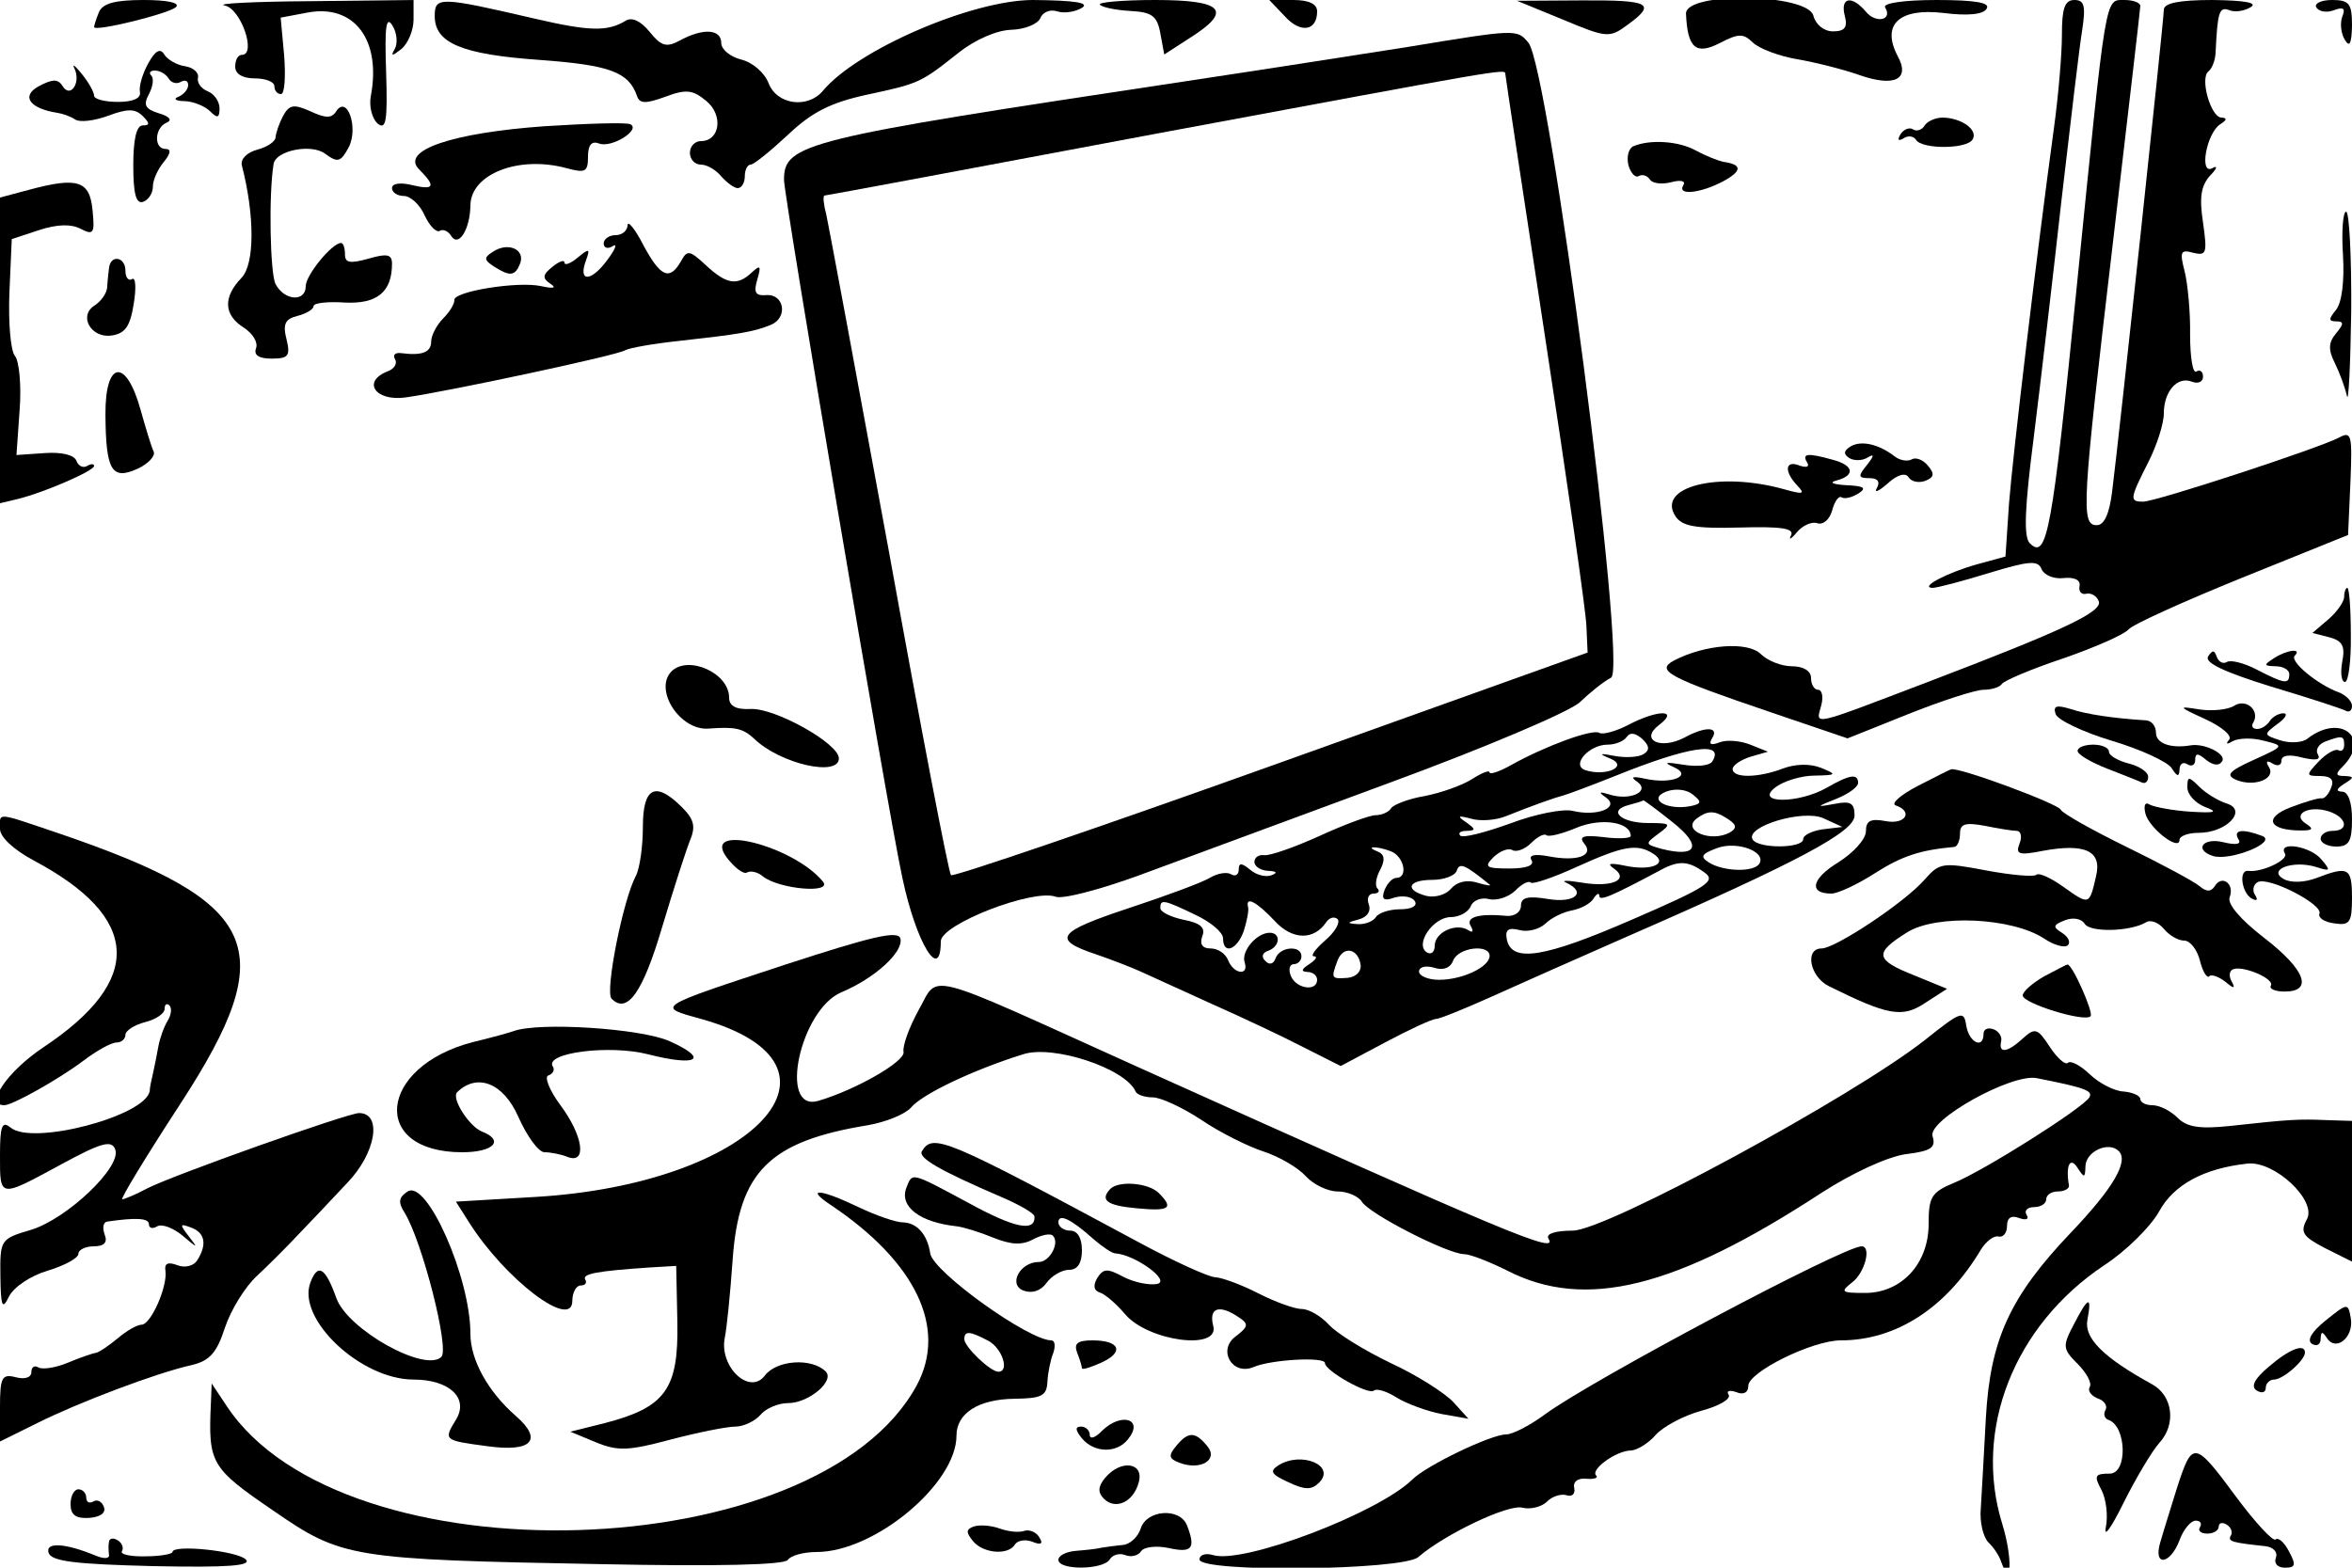  <svg  version="1.0" xmlns="http://www.w3.org/2000/svg"  width="300pt" height="200pt" viewBox="0 0 300 200"  preserveAspectRatio="xMidYMid meet">  <g transform="translate(0,200) scale(0.05,-0.05)" fill="#000000" stroke="none"> <path d="M252 3968 c-7 -17 -12 -34 -12 -37 0 -13 191 34 209 51 11 11 -22 18 -83 18 -74 0 -105 -9 -114 -32z"/> <path d="M573 3986 c42 -8 82 -126 44 -126 -10 0 -17 -13 -17 -30 0 -19 19 -30 50 -30 28 0 50 -9 50 -20 0 -11 7 -20 17 -20 9 0 12 44 8 97 l-9 98 69 13 c119 22 188 -70 161 -213 -5 -26 3 -57 17 -70 22 -18 26 6 22 132 -4 115 0 144 16 118 12 -19 14 -46 6 -60 -11 -19 -7 -19 17 0 17 14 31 48 31 75 l0 50 -262 -3 c-145 -1 -244 -6 -220 -11z"/> <path d="M1109 3959 c0 -69 69 -98 269 -112 178 -13 226 -31 247 -92 7 -20 22 -20 72 -2 53 20 70 18 104 -10 45 -36 36 -103 -13 -103 -15 0 -28 -13 -28 -30 0 -16 12 -30 28 -30 15 0 38 -13 52 -30 14 -16 33 -30 42 -30 10 0 18 14 18 30 0 17 7 30 15 30 8 0 51 35 95 76 61 58 109 82 200 102 135 29 138 30 236 108 42 33 97 57 134 58 35 1 68 15 74 30 6 15 25 23 43 17 18 -6 47 -1 63 9 21 13 -18 19 -125 20 -155 0 -449 -127 -536 -232 -39 -46 -117 -35 -138 19 -10 27 -41 54 -70 61 -28 7 -51 26 -51 42 0 36 -46 39 -105 7 -35 -19 -48 -15 -78 22 -23 28 -45 38 -61 28 -46 -28 -92 -27 -230 5 -245 57 -257 57 -257 7z"/> <path d="M2806 3988 c6 -7 42 -14 78 -16 54 -3 68 -12 76 -57 l10 -54 65 42 c111 70 86 97 -88 97 -85 0 -148 -6 -141 -12z"/> <path d="M3278 3958 c40 -44 82 -37 82 13 0 19 -21 29 -61 29 l-61 0 40 -42z"/> <path d="M3987 3950 c112 -47 119 -47 164 -14 76 55 59 64 -116 63 l-165 -1 117 -48z"/> <path d="M4301 3965 c4 -88 25 -106 86 -75 48 25 60 25 84 2 16 -16 67 -35 113 -43 47 -8 118 -26 158 -40 90 -32 132 -12 99 48 -42 80 3 123 116 110 63 -8 103 -4 111 11 10 15 -28 22 -128 22 -83 0 -138 -8 -131 -19 20 -32 -23 -42 -49 -11 -36 43 -66 37 -54 -10 8 -30 0 -40 -30 -40 -23 0 -44 17 -50 40 -15 57 -327 62 -325 5z"/> <path d="M5260 3911 c0 -49 -9 -155 -20 -235 -46 -337 -105 -835 -115 -961 l-9 -135 -73 -20 c-75 -21 -148 -59 -113 -60 11 0 76 17 144 38 102 31 125 33 134 10 6 -15 31 -26 56 -23 28 3 44 -5 41 -20 -3 -14 5 -23 17 -20 13 3 27 -6 32 -19 10 -27 -87 -73 -441 -208 -297 -113 -281 -110 -267 -58 6 22 2 40 -8 40 -10 0 -18 14 -18 30 0 18 -19 30 -49 30 -26 0 -62 14 -79 31 -33 33 -142 25 -221 -16 -49 -26 -17 -43 251 -134 l191 -65 155 62 c85 34 172 62 192 62 21 0 42 7 47 15 5 8 75 38 156 65 81 28 156 61 167 74 11 13 142 72 290 132 l270 109 6 134 c5 123 3 132 -30 114 -52 -27 -466 -163 -499 -163 -35 0 -34 7 13 100 22 43 40 99 40 125 0 57 35 96 72 81 16 -6 28 0 28 13 0 13 -8 19 -17 13 -9 -6 -16 36 -16 94 1 57 -6 130 -14 162 -13 50 -10 56 22 47 34 -8 36 -1 25 77 -10 65 -5 94 18 120 18 18 20 27 6 19 -35 -19 -15 90 20 112 17 11 18 16 3 17 -27 0 -56 101 -33 118 9 7 17 28 18 47 5 104 9 119 35 109 15 -6 39 -2 55 8 18 11 -16 17 -97 18 -87 0 -125 -8 -125 -25 0 -26 -113 -1081 -132 -1230 -7 -56 -20 -85 -39 -85 -41 0 -38 49 41 720 38 325 70 597 70 605 0 8 -18 15 -40 15 -51 0 -46 25 -122 -730 -63 -629 -76 -700 -120 -656 -16 16 -13 90 10 269 17 136 49 409 71 607 23 198 46 394 53 435 9 60 5 75 -20 75 -25 0 -32 -21 -32 -89z"/> <path d="M5909 3981 c7 -11 27 -14 45 -7 24 9 30 5 21 -17 -6 -17 -3 -43 7 -59 12 -20 17 -9 18 37 0 56 -7 65 -51 65 -28 0 -46 -9 -40 -19z"/> <path d="M3590 3880 c-121 -19 -377 -59 -570 -88 -970 -146 -1020 -158 -1020 -251 1 -48 264 -1606 302 -1781 35 -166 98 -269 98 -162 0 44 236 135 293 114 17 -7 113 18 214 55 101 37 386 143 633 234 248 91 469 185 491 208 23 22 58 51 79 62 42 24 -158 1556 -211 1620 -29 35 -30 35 -309 -11z m250 -68 c0 -4 46 -308 102 -675 56 -367 104 -697 105 -735 l3 -67 -807 -289 c-444 -159 -811 -284 -817 -279 -6 6 -77 376 -158 824 -82 447 -154 834 -160 861 -7 26 -9 48 -5 49 4 0 385 71 847 158 881 164 890 166 890 153z"/> <path d="M378 3838 c-15 -27 -24 -59 -21 -73 3 -16 -18 -25 -56 -25 -34 0 -61 7 -61 16 0 9 -14 34 -31 55 -18 22 -26 28 -19 14 17 -35 -10 -77 -30 -45 -12 19 -25 19 -61 0 -46 -25 -24 -57 48 -68 13 -2 33 -9 45 -17 12 -8 50 -3 85 10 48 18 68 18 87 -1 18 -18 19 -24 0 -24 -16 0 -24 -36 -24 -102 0 -72 7 -99 25 -93 14 5 25 22 25 39 0 17 13 45 28 63 18 22 19 33 4 33 -30 0 -28 54 3 67 15 6 8 16 -20 24 -35 11 -40 21 -25 49 10 19 13 40 6 47 -7 7 -3 13 9 13 13 0 28 -9 35 -20 7 -12 21 -15 31 -9 11 6 19 3 19 -8 0 -11 -11 -24 -25 -30 -14 -5 -7 -11 16 -11 23 -1 52 -13 65 -26 19 -19 24 -17 24 8 0 17 -14 37 -30 43 -17 7 -28 22 -25 35 3 12 -12 26 -33 29 -21 3 -45 17 -53 30 -10 17 -23 10 -41 -23z"/> <path d="M722 3704 c-10 -19 -18 -43 -19 -54 0 -11 -21 -25 -47 -32 -26 -7 -43 -24 -39 -40 33 -128 33 -252 -1 -287 -48 -50 -45 -95 6 -127 23 -15 37 -38 31 -53 -6 -17 7 -26 40 -26 43 0 48 7 38 49 -10 39 -4 52 28 60 23 6 41 17 41 25 0 8 36 12 80 9 82 -4 120 27 120 99 0 24 -12 27 -60 13 -47 -13 -60 -11 -60 11 0 16 -4 29 -10 29 -23 0 -90 -82 -90 -110 0 -41 -54 -38 -77 5 -14 27 -18 228 -5 307 6 34 96 52 131 26 33 -24 40 -22 61 17 25 50 -5 135 -33 90 -11 -17 -27 -17 -65 1 -43 19 -54 17 -70 -12z"/> <path d="M1390 3678 c-238 -17 -369 -62 -321 -110 44 -44 39 -54 -19 -40 -29 7 -50 4 -50 -8 0 -11 14 -20 30 -20 17 0 41 -22 53 -49 13 -28 30 -45 39 -40 8 5 21 0 29 -13 19 -30 48 17 49 77 0 81 123 129 245 96 48 -13 55 -10 55 29 0 30 9 41 28 34 31 -13 108 35 80 49 -10 5 -108 2 -218 -5z"/> <path d="M4910 3680 c-7 -12 -21 -16 -30 -10 -9 6 -24 0 -32 -13 -8 -14 -6 -18 8 -10 11 8 26 6 32 -4 15 -24 129 -24 144 1 15 24 -27 55 -76 56 -18 0 -39 -9 -46 -20z"/> <path d="M4167 3627 c-12 -5 -18 -26 -13 -48 6 -21 18 -34 27 -28 9 5 21 1 28 -9 6 -10 30 -13 54 -7 26 7 38 3 31 -8 -16 -27 45 -20 103 11 47 26 48 42 0 49 -15 3 -47 16 -71 29 -43 24 -116 29 -159 11z"/> <path d="M75 3516 l-75 -20 0 -390 0 -390 46 11 c69 17 194 72 194 84 0 6 -8 6 -18 0 -10 -6 -22 0 -27 13 -5 15 -37 23 -80 20 l-73 -5 8 114 c5 63 -1 126 -12 139 -11 13 -17 86 -14 161 l6 137 70 23 c46 15 82 16 106 3 33 -17 36 -11 30 48 -7 75 -38 85 -161 52z"/> <path d="M5977 3349 c4 -67 -3 -122 -18 -140 -19 -23 -19 -29 1 -29 20 0 19 -7 -1 -31 -19 -23 -20 -41 -3 -75 12 -24 26 -62 31 -84 4 -22 9 75 11 215 1 140 -5 255 -13 255 -8 0 -12 -50 -8 -111z"/> <path d="M1601 3425 c-1 -14 -14 -25 -31 -25 -16 0 -30 -10 -30 -21 0 -12 11 -15 23 -7 13 8 7 -8 -15 -37 -41 -55 -74 -55 -53 1 11 30 8 31 -21 7 -19 -16 -34 -21 -34 -13 0 8 -14 3 -31 -11 -25 -20 -26 -29 -5 -43 17 -11 8 -13 -24 -6 -60 13 -225 -14 -221 -36 1 -8 -11 -29 -28 -46 -17 -17 -31 -44 -31 -59 0 -28 -23 -37 -77 -30 -15 2 -22 -5 -15 -16 6 -10 -2 -24 -18 -30 -68 -26 -33 -78 45 -67 107 15 538 107 559 120 10 6 71 17 137 24 153 17 191 23 235 41 45 18 35 80 -12 76 -27 -2 -32 7 -22 40 10 35 8 38 -14 18 -37 -35 -64 -31 -117 18 -42 39 -48 40 -64 10 -29 -50 -52 -40 -96 42 -21 41 -40 64 -40 50z"/> <path d="M1258 3358 c-24 -15 -24 -21 2 -38 41 -26 54 -25 67 8 13 36 -31 55 -69 30z"/> <path d="M278 3315 c-2 -14 -4 -37 -5 -51 -2 -14 -16 -33 -31 -43 -43 -26 -10 -85 43 -77 34 5 47 23 56 80 7 41 5 70 -4 64 -9 -6 -17 4 -17 21 0 37 -39 42 -42 6z"/> <path d="M269 2942 c1 -143 16 -168 82 -138 28 13 46 33 41 44 -6 12 -20 59 -33 105 -37 135 -91 128 -90 -11z"/> <path d="M4721 2861 c-18 -11 -19 -20 -3 -30 12 -7 33 -7 47 2 17 10 16 4 -2 -19 -24 -29 -23 -34 6 -34 21 0 28 -9 19 -25 -8 -14 4 -9 27 11 25 23 46 29 54 16 7 -11 26 -15 42 -9 23 9 25 18 7 39 -12 15 -31 22 -41 16 -10 -6 -30 -3 -43 7 -41 32 -86 42 -113 26z"/> <path d="M4610 2820 c7 -11 -1 -14 -19 -8 -37 15 -41 -14 -6 -51 21 -22 15 -23 -35 -9 -166 46 -325 6 -276 -69 17 -26 51 -32 164 -29 106 3 140 -2 131 -20 -7 -13 0 -10 15 8 14 17 38 28 52 23 15 -5 32 10 38 33 6 23 17 38 24 33 8 -5 27 0 43 10 22 14 14 19 -31 21 -34 2 -45 7 -25 12 49 13 44 39 -10 53 -64 18 -79 16 -65 -7z"/> <path d="M5980 2477 c0 -12 -18 -38 -40 -57 l-41 -35 43 -11 c34 -9 41 -23 33 -63 -5 -28 -2 -51 7 -51 9 0 16 54 15 120 0 66 -4 120 -9 120 -4 0 -8 -10 -8 -23z"/> <path d="M5633 2325 c-10 -16 42 -40 161 -77 97 -29 183 -57 191 -62 8 -4 15 1 15 13 0 12 -16 28 -35 35 -54 20 -125 79 -111 93 20 20 -21 15 -54 -7 -26 -17 -25 -19 5 -20 19 0 35 -9 35 -20 0 -27 -12 -25 -82 11 -32 17 -67 26 -77 20 -10 -6 -21 0 -26 13 -6 18 -11 18 -22 1z"/> <path d="M1713 2287 c-46 -47 22 -152 95 -146 67 5 87 1 116 -26 66 -64 216 -98 216 -50 0 38 -163 129 -225 126 -38 -2 -55 8 -55 29 0 63 -104 109 -147 67z"/> <path d="M5699 2199 c-16 -10 -56 -14 -89 -9 -55 9 -54 7 16 -25 43 -20 70 -43 60 -53 -9 -11 -5 -12 10 -3 15 8 50 9 79 1 53 -13 53 -13 -26 -49 -64 -29 -72 -39 -44 -51 46 -19 102 3 83 33 -9 14 -5 18 9 9 13 -8 23 -5 23 7 0 14 20 17 53 8 35 -8 48 -6 40 8 -7 11 1 26 19 33 43 16 48 15 48 -9 0 -12 -7 -18 -15 -13 -8 4 -31 -9 -50 -29 -33 -35 -33 -37 4 -37 27 0 36 -10 28 -29 -6 -17 -17 -29 -24 -28 -7 2 -43 -9 -80 -23 -70 -27 -55 -59 27 -59 30 0 33 4 13 17 -38 24 6 48 57 32 47 -15 54 -50 10 -50 -16 0 -30 -9 -30 -20 0 -11 18 -20 40 -20 32 0 40 13 40 70 0 43 -10 70 -25 70 -17 1 -15 7 5 20 26 16 26 19 1 20 -23 0 -24 5 -5 24 74 74 -6 137 -90 71 -13 -10 -44 -12 -69 -4 -43 14 -43 15 -7 42 21 15 27 27 15 27 -12 0 -28 -9 -35 -20 -7 -11 -21 -20 -32 -20 -11 0 -16 7 -10 16 18 31 -18 63 -49 43z"/> <path d="M5244 2178 c5 -15 70 -46 143 -68 74 -22 143 -54 153 -70 14 -22 19 -23 20 -4 0 15 9 21 20 14 11 -7 20 -2 20 11 0 18 7 18 28 0 18 -14 33 -16 41 -3 11 18 -46 47 -82 40 -49 -8 -87 5 -87 32 0 17 -11 31 -25 32 -81 5 -151 15 -193 29 -36 11 -45 8 -38 -13z"/> <path d="M4153 2150 c-31 -16 -64 -25 -73 -20 -17 11 -137 -33 -225 -82 -30 -17 -55 -25 -55 -19 0 7 -20 -1 -45 -17 -25 -16 -79 -35 -120 -43 -42 -7 -80 -22 -86 -31 -6 -10 -24 -18 -40 -18 -15 0 -80 -24 -143 -53 -64 -29 -127 -51 -141 -49 -14 2 -25 -6 -25 -17 0 -12 16 -22 35 -23 22 -1 25 -5 9 -11 -14 -6 -39 0 -55 14 -22 18 -29 18 -29 0 0 -13 -9 -18 -19 -12 -11 7 -35 3 -55 -9 -20 -12 -112 -46 -206 -77 -184 -61 -198 -80 -84 -118 41 -14 92 -34 114 -44 22 -10 103 -47 180 -82 77 -34 183 -84 235 -111 l95 -48 113 60 c62 33 120 60 130 60 9 0 73 26 142 57 69 31 224 100 345 153 440 192 581 268 581 309 0 32 -10 38 -50 30 -49 -9 -49 -8 4 13 30 12 55 30 55 40 0 25 -21 22 -80 -12 -72 -41 -186 -41 -131 1 21 16 66 30 100 30 57 1 58 3 16 20 -28 11 -65 10 -97 -2 -63 -24 -128 -25 -128 -1 0 9 20 23 45 31 l45 13 -45 18 c-25 10 -60 13 -78 6 -23 -9 -29 -5 -19 11 18 29 -18 30 -71 1 -61 -32 -115 -6 -65 32 53 40 -3 40 -79 0z m40 -74 c-12 -8 -45 -10 -73 -5 -41 8 -43 6 -11 -7 46 -20 -13 -46 -65 -29 -37 13 10 65 57 65 20 0 42 9 49 20 8 12 22 10 39 -5 19 -18 20 -29 4 -39z m175 -19 c-7 -11 -40 -14 -75 -8 -43 7 -51 6 -24 -6 51 -22 -4 -45 -72 -30 -33 7 -39 5 -20 -8 34 -25 -20 -49 -72 -32 -26 8 -28 6 -8 -8 36 -26 -23 -49 -85 -34 -24 6 -96 -8 -159 -32 -64 -23 -121 -38 -128 -31 -6 7 1 12 17 12 23 1 23 4 -2 22 -24 16 -21 18 13 9 23 -7 64 -4 90 7 67 27 124 47 147 53 11 3 70 25 130 49 188 76 281 90 248 37z m-56 -114 c-60 -11 -110 18 -62 37 23 9 52 6 68 -7 24 -19 23 -24 -6 -30z m-45 -41 c76 -60 63 -91 -28 -68 -43 12 -43 13 -8 39 34 25 31 27 -26 27 -70 0 -105 32 -50 46 19 5 36 10 37 12 1 1 35 -24 75 -56z m146 -26 c-49 -27 -125 6 -84 36 27 20 44 20 73 2 28 -17 31 -26 11 -38z m237 8 c-28 -4 -50 -15 -50 -25 0 -24 -114 -25 -129 -1 -20 33 129 78 181 54 l48 -22 -50 -6z m-490 -17 c0 -6 -31 -8 -69 -3 -51 6 -64 2 -50 -16 27 -31 -17 -47 -90 -33 -37 7 -52 3 -44 -10 8 -13 -13 -21 -56 -21 -61 0 -66 4 -41 29 17 16 38 24 48 18 10 -6 32 2 48 18 16 16 33 25 39 20 5 -5 39 3 77 19 62 26 138 15 138 -21z m328 -71 c-14 -22 -91 -20 -128 3 -24 15 -20 22 20 37 51 19 127 -9 108 -40z m-940 32 c34 -13 45 -68 14 -68 -10 0 -23 -14 -30 -31 -9 -24 -2 -29 26 -19 21 6 44 2 51 -9 8 -12 -7 -21 -37 -21 -27 0 -55 -9 -62 -20 -7 -11 -28 -19 -46 -18 -29 2 -29 4 2 12 22 6 32 21 26 38 -6 15 -1 28 12 28 12 0 17 6 10 13 -7 7 -4 28 7 48 13 25 11 39 -6 46 -36 14 -4 15 33 1z m669 -6 c41 -26 -5 -45 -71 -31 -39 8 -48 6 -29 -7 41 -29 -6 -49 -82 -36 -36 6 -54 6 -40 0 54 -25 23 -53 -45 -42 -53 9 -70 4 -70 -17 0 -16 -16 -27 -35 -26 -73 7 -107 -3 -93 -26 8 -14 5 -18 -7 -10 -31 19 -85 -6 -85 -40 0 -16 -9 -24 -20 -17 -32 20 16 90 61 90 22 0 45 13 51 28 6 15 27 23 46 18 20 -5 50 5 67 21 16 17 35 27 40 21 5 -5 58 13 117 40 119 54 154 60 195 34z m-417 -79 c6 -4 -9 -2 -32 5 -26 8 -51 2 -66 -15 -13 -16 -41 -24 -63 -19 -57 15 -48 41 15 41 30 0 58 11 62 23 7 22 20 17 84 -35z m548 31 c31 -22 8 -37 -186 -121 -223 -97 -306 -110 -318 -50 -5 25 4 31 32 24 21 -6 51 2 66 16 15 15 46 30 68 34 22 4 47 17 55 30 8 13 15 16 15 7 0 -14 31 -1 160 68 44 23 68 21 108 -8z m-1299 -108 c39 -18 71 -45 71 -60 0 -43 36 -30 53 19 8 25 13 52 11 60 -8 30 22 14 68 -35 45 -49 100 -50 132 -2 8 11 20 14 28 7 8 -8 -6 -33 -32 -55 -25 -22 -38 -40 -28 -40 10 0 5 -9 -12 -20 -20 -13 -22 -19 -5 -20 14 0 25 -9 25 -20 0 -31 -54 -23 -67 10 -7 17 -3 30 8 30 10 0 19 9 19 20 0 29 -55 25 -66 -5 -5 -15 -16 -18 -26 -7 -11 10 -8 21 7 26 31 11 33 46 4 46 -33 0 -73 -47 -64 -75 12 -36 -28 -31 -42 5 -7 17 -26 30 -45 30 -21 0 -28 11 -21 31 9 22 -5 34 -47 42 -33 7 -60 20 -60 30 0 23 8 22 89 -17z m422 -128 c2 -17 -12 -31 -33 -33 -42 -3 -43 -2 -26 44 15 39 53 31 59 -11z m329 23 c0 -28 -69 -61 -129 -61 -28 0 -51 10 -51 21 0 12 17 16 38 10 23 -8 42 -1 49 18 13 34 93 43 93 12z"/> <path d="M5300 2084 c0 -9 34 -29 75 -45 41 -16 82 -32 90 -36 8 -3 15 3 15 15 0 12 -22 27 -50 34 -27 7 -50 20 -50 30 0 10 -18 18 -40 18 -22 0 -40 -7 -40 -16z"/> <path d="M4891 1994 c-44 -23 -68 -45 -55 -49 46 -16 24 -50 -26 -40 -38 7 -50 1 -50 -26 0 -20 -32 -55 -70 -79 -69 -42 -77 -80 -18 -80 16 0 66 23 111 52 69 44 115 59 202 67 8 0 15 16 15 34 0 25 13 29 63 20 34 -7 71 -13 82 -13 10 0 14 -15 7 -32 -11 -28 -2 -31 59 -19 108 20 152 0 136 -65 -17 -74 -17 -74 -83 -27 -32 23 -63 37 -69 31 -6 -6 -64 -1 -128 11 -111 21 -119 20 -157 -23 -50 -58 -228 -176 -263 -176 -44 0 -30 -72 18 -96 151 -75 188 -82 246 -43 l56 36 -83 34 c-101 40 -104 57 -19 110 75 47 268 38 350 -16 25 -17 52 -24 60 -17 8 8 1 22 -15 32 -24 15 -23 20 8 32 20 8 42 4 50 -9 14 -23 118 -20 157 4 11 7 32 -1 45 -17 14 -17 37 -30 52 -30 15 0 33 -23 40 -51 7 -28 18 -46 24 -40 5 6 24 -1 41 -14 21 -18 26 -18 17 -1 -8 13 -8 27 1 32 22 13 109 -23 98 -41 -5 -8 11 -15 35 -15 74 0 53 56 -52 137 -61 47 -95 87 -88 104 13 34 -20 58 -38 28 -10 -15 -21 -15 -39 0 -14 12 -98 57 -186 100 -88 43 -164 86 -168 95 -6 15 -262 110 -280 103 -4 -1 -43 -21 -86 -43z"/> <path d="M5580 1991 c0 -18 20 -40 45 -50 35 -13 27 -16 -38 -12 -45 3 -92 12 -103 18 -12 8 -16 -2 -11 -23 10 -38 87 -97 87 -67 0 10 22 18 49 18 71 0 126 58 71 75 -22 7 -53 26 -70 43 -27 27 -30 26 -30 -2z"/> <path d="M1640 1890 c0 -50 -8 -106 -18 -125 -33 -62 -79 -295 -62 -313 40 -41 80 16 129 182 29 97 61 196 71 221 15 36 11 54 -20 85 -68 68 -100 52 -100 -50z"/> <path d="M0 1885 c0 -21 35 -53 85 -80 275 -146 283 -306 26 -477 -93 -62 -151 -148 -100 -148 21 0 140 67 201 113 34 26 72 47 85 47 13 0 23 9 23 20 0 10 23 25 50 32 28 7 50 22 50 34 0 11 5 15 12 9 7 -7 5 -24 -4 -39 -9 -14 -20 -44 -24 -66 -4 -22 -10 -53 -14 -70 -4 -16 -8 -36 -8 -43 -8 -64 -299 -141 -355 -94 -22 18 -27 4 -27 -71 0 -110 -3 -109 156 -23 103 56 129 63 138 38 17 -44 -123 -177 -215 -205 -78 -23 -79 -25 -78 -118 1 -79 5 -87 22 -52 12 24 55 53 99 66 43 13 78 32 78 43 0 10 18 19 39 19 27 0 36 10 28 30 -6 17 -4 31 6 33 75 11 107 9 107 -7 0 -10 10 -12 21 -5 12 7 41 -4 65 -24 39 -33 40 -33 16 -2 -24 31 -24 34 5 23 36 -13 42 -43 16 -84 -9 -14 -31 -20 -51 -12 -24 9 -33 4 -30 -14 6 -40 -37 -138 -61 -138 -11 0 -39 -16 -61 -35 -23 -19 -48 -36 -56 -37 -8 -1 -40 -12 -71 -25 -31 -13 -65 -18 -75 -12 -10 6 -18 1 -18 -12 0 -14 -17 -19 -40 -13 -35 9 -40 0 -40 -77 l0 -87 95 47 c106 53 304 128 394 148 46 11 64 31 85 96 15 45 52 105 82 132 30 28 77 75 104 104 28 29 84 88 125 132 74 76 91 179 31 179 -29 0 -476 -159 -540 -192 -30 -16 -59 -28 -64 -28 -6 0 61 110 149 245 258 397 206 512 -309 688 -166 56 -152 55 -152 12z"/> <path d="M5710 1859 c9 -13 -5 -16 -38 -8 -52 13 -76 -19 -27 -35 43 -14 166 35 126 51 -50 19 -75 16 -61 -8z"/> <path d="M1854 1812 c20 -26 43 -44 52 -38 9 5 27 1 40 -10 41 -33 180 -45 153 -13 -76 92 -312 151 -245 61z"/> <path d="M5829 1822 c10 -16 -60 -49 -94 -44 -24 3 -17 -54 8 -70 14 -8 18 -5 10 8 -8 11 -5 27 6 33 26 16 167 -56 158 -80 -4 -11 13 -22 38 -25 39 -6 45 2 45 65 0 77 -9 82 -90 51 -31 -12 -66 -13 -84 -3 -43 24 23 49 82 31 37 -12 39 -10 14 19 -27 34 -113 48 -93 15z"/> <path d="M2004 1539 c-337 -111 -330 -107 -215 -139 419 -117 136 -421 -423 -454 l-203 -12 33 -52 c92 -146 264 -277 264 -201 0 21 10 39 21 39 12 0 17 7 12 15 -9 15 31 22 164 31 l68 4 3 -145 c3 -170 -31 -216 -185 -256 l-88 -22 65 -27 c56 -23 83 -22 191 7 69 18 143 33 165 33 21 0 50 14 64 30 14 17 46 30 71 30 52 0 120 57 95 81 -36 35 -125 29 -155 -11 -39 -51 -117 23 -102 97 5 24 14 113 20 199 16 225 94 302 345 343 46 8 95 28 110 45 28 34 158 96 286 136 77 25 261 -36 287 -95 3 -8 23 -15 44 -15 20 0 76 -26 123 -57 47 -32 119 -68 159 -81 40 -13 88 -41 108 -63 19 -21 56 -39 81 -39 25 0 53 -12 62 -26 18 -31 220 -134 261 -134 15 0 64 -19 110 -42 199 -102 429 -45 801 198 79 51 168 92 215 99 66 8 78 17 69 46 -13 41 202 161 266 148 122 -24 144 -32 134 -49 -17 -28 -269 -187 -345 -218 -58 -24 -65 -36 -65 -105 0 -102 -70 -177 -164 -176 -59 0 -62 3 -31 27 32 24 50 92 24 92 -46 0 -690 -342 -808 -429 -38 -28 -82 -51 -99 -51 -38 0 -203 -79 -239 -115 -88 -86 -430 -216 -508 -193 -19 6 -35 1 -35 -11 0 -34 519 -28 558 6 67 58 230 136 266 126 20 -5 48 2 62 15 13 14 36 21 50 17 14 -5 23 3 20 18 -4 16 9 26 30 24 20 -2 32 2 26 8 -16 15 51 64 89 64 16 1 45 19 63 40 19 21 71 49 115 61 45 12 77 30 71 41 -7 10 2 13 19 7 19 -8 31 -1 31 16 0 35 163 116 236 116 141 0 269 83 357 231 13 21 33 37 45 34 12 -3 22 9 22 27 0 21 11 28 31 20 18 -6 26 -3 19 8 -7 11 2 20 19 20 17 0 31 9 31 20 0 11 13 20 30 20 16 0 29 7 28 15 -9 52 3 75 22 45 17 -26 19 -26 20 3 0 39 59 66 85 40 26 -26 -14 -95 -123 -209 -155 -163 -205 -273 -216 -472 -5 -95 -11 -199 -13 -232 -3 -33 6 -71 19 -85 14 -13 29 -36 33 -50 27 -73 29 12 3 96 -75 241 30 507 259 660 57 37 120 100 141 138 37 68 114 110 225 122 69 8 178 -94 152 -142 -18 -33 -11 -44 47 -74 l68 -34 0 179 0 180 -65 2 c-70 3 -93 2 -247 -15 -77 -8 -109 -3 -133 21 -18 18 -46 32 -64 32 -17 0 -31 7 -31 16 0 8 -19 17 -43 19 -23 1 -62 21 -86 44 -24 23 -49 36 -56 29 -6 -6 -27 12 -46 41 -31 48 -38 49 -68 22 -40 -37 -63 -40 -56 -8 3 12 -6 26 -20 31 -14 5 -25 0 -25 -12 0 -40 -37 -22 -44 21 -6 40 -13 37 -106 -37 -183 -144 -813 -486 -898 -486 -44 0 -69 -8 -62 -20 26 -42 -91 7 -1055 441 -551 249 -498 235 -552 141 -24 -44 -41 -91 -38 -106 5 -24 -122 -97 -218 -125 -102 -29 -46 232 59 277 86 36 159 103 151 137 -5 22 -72 6 -293 -66z"/> <path d="M5215 1509 c-30 -17 -55 -39 -55 -49 0 -20 158 -69 173 -53 9 8 -47 134 -59 132 -2 0 -29 -14 -59 -30z"/> <path d="M1310 1369 c-11 -4 -58 -17 -104 -28 -242 -63 -263 -281 -27 -281 80 0 109 30 50 53 -32 13 -78 84 -63 100 51 50 118 24 156 -62 22 -50 52 -91 67 -91 15 0 42 -5 59 -12 50 -19 40 54 -19 133 -28 38 -41 72 -30 75 12 4 17 15 11 23 -21 35 145 56 243 31 125 -32 158 -13 56 33 -72 33 -335 50 -399 26z"/> <path d="M2352 1063 c-11 -17 44 -49 202 -117 47 -20 85 -42 85 -50 2 -40 -50 -30 -167 34 -151 81 -144 79 -160 39 -18 -48 35 -88 129 -98 17 -2 59 -15 93 -29 45 -18 73 -20 102 -4 21 11 44 16 50 9 18 -18 -8 -67 -36 -67 -48 0 -79 -58 -39 -73 22 -8 44 -1 59 20 13 18 39 33 57 33 22 0 33 17 33 50 0 31 -11 50 -30 50 -16 0 -30 10 -30 21 0 24 32 9 90 -43 22 -19 47 -36 55 -36 50 -3 143 -70 107 -78 -20 -4 -59 4 -86 18 -41 22 -51 22 -67 -3 -11 -19 -9 -32 7 -37 13 -4 42 -29 64 -55 58 -69 242 -94 225 -30 -12 46 15 56 65 22 26 -17 25 -24 -8 -49 -47 -35 -8 -101 46 -78 44 19 182 27 182 10 0 -20 113 -83 125 -70 7 6 33 -2 58 -18 26 -16 78 -35 115 -42 l68 -12 -38 42 c-21 23 -93 69 -160 100 -67 32 -138 76 -158 98 -20 22 -51 40 -69 40 -18 0 -68 18 -111 40 -43 22 -92 40 -109 41 -17 0 -107 41 -201 92 -489 263 -520 276 -548 230z"/> <path d="M1040 960 c-23 -15 -25 -27 -8 -54 45 -73 115 -347 94 -368 -41 -41 -239 69 -268 150 -28 78 -47 90 -66 40 -36 -93 128 -248 263 -248 91 0 141 -47 109 -101 -33 -54 -33 -54 79 -69 114 -16 143 16 73 77 -71 62 -116 143 -116 210 0 144 -111 394 -160 363z"/> <path d="M2833 967 c-28 -29 -10 -43 67 -50 84 -8 95 0 56 39 -26 26 -101 32 -123 11z"/> <path d="M2120 925 c216 -145 297 -313 219 -459 -251 -466 -1465 -503 -1761 -53 l-38 57 -2 -50 c-7 -154 -1 -165 160 -275 174 -120 196 -124 836 -136 296 -6 468 -2 476 11 7 11 40 20 73 20 148 0 357 174 357 297 0 57 56 93 148 94 69 1 82 7 84 43 1 23 8 57 15 74 6 18 4 32 -5 32 -58 0 -302 175 -309 222 -7 48 -34 78 -69 79 -19 0 -70 18 -114 39 -98 47 -138 50 -70 5z m401 -346 c36 -19 55 -79 26 -79 -21 0 -87 64 -87 83 0 22 14 21 61 -4z"/> <path d="M5290 620 c-29 -55 -28 -62 10 -100 23 -23 37 -49 31 -59 -6 -9 3 -22 20 -29 18 -6 26 -20 20 -30 -6 -10 -2 -22 8 -25 46 -16 49 -137 3 -137 -38 0 -41 -5 -21 -42 12 -23 17 -66 11 -95 -6 -29 14 -1 45 62 32 64 73 133 92 154 43 47 34 120 -19 149 -124 68 -174 118 -165 164 12 64 2 60 -35 -12z"/> <path d="M5933 631 c-36 -29 -49 -51 -35 -60 12 -7 22 -2 22 13 1 19 4 20 16 2 23 -36 69 2 61 50 -7 40 -8 40 -64 -5z"/> <path d="M2748 548 c7 -17 12 -35 12 -39 0 -5 22 2 49 14 60 27 48 57 -22 57 -39 0 -48 -8 -39 -32z"/> <path d="M5788 513 c-37 -31 -47 -51 -31 -61 13 -8 23 -5 23 7 0 11 10 21 21 21 23 0 79 49 79 69 0 24 -40 9 -92 -36z"/> <path d="M2811 349 c-17 -18 -31 -22 -31 -10 0 11 -10 21 -22 21 -16 0 -15 -9 2 -30 31 -37 88 -39 117 -3 43 52 -16 71 -66 22z"/> <path d="M3000 310 c-20 -24 -18 -32 8 -42 54 -21 101 7 72 42 -31 38 -49 38 -80 0z"/> <path d="M5554 205 c-16 -52 -36 -115 -43 -140 -19 -63 25 -58 49 5 10 28 29 50 41 50 12 0 17 -7 11 -17 -6 -9 3 -16 19 -16 16 0 29 8 29 18 0 9 9 12 20 5 12 -7 16 -20 11 -28 -9 -15 3 -18 87 -27 21 -2 33 -15 28 -29 -6 -15 4 -26 23 -26 27 0 29 7 10 42 -12 23 -27 36 -34 30 -6 -6 -51 42 -100 108 -107 145 -112 145 -151 25z"/> <path d="M3261 261 c-23 -15 -18 -23 26 -43 42 -20 59 -20 78 -1 44 44 -46 81 -104 44z"/> <path d="M2819 229 c-18 -22 -19 -37 -3 -53 30 -30 76 -8 89 42 14 51 -46 59 -86 11z"/> <path d="M180 162 c0 -27 13 -37 47 -35 29 2 44 13 38 28 -5 14 -17 20 -27 14 -10 -6 -18 -2 -18 10 0 11 -9 21 -20 21 -11 0 -20 -17 -20 -38z"/> <path d="M2910 100 c-7 -22 -28 -41 -46 -42 -19 -2 -43 -5 -54 -7 -11 -3 -40 -6 -65 -8 -25 -2 -45 -12 -45 -23 0 -27 114 -26 131 1 7 12 25 17 40 11 15 -6 33 -1 40 10 7 11 39 15 71 8 59 -13 69 -1 46 58 -18 46 -103 40 -118 -8z"/> <path d="M2484 105 c-20 -7 -20 -15 -2 -37 26 -32 90 -37 107 -9 7 11 27 14 45 7 22 -9 28 -5 17 12 -8 13 -25 20 -38 16 -13 -5 -41 -2 -63 6 -22 8 -52 10 -66 5z"/> <path d="M278 66 c-2 -9 -1 -24 0 -33 2 -10 -12 -11 -32 -3 -79 33 -131 36 -122 8 7 -22 68 -29 267 -34 192 -4 252 1 236 17 -22 22 -187 39 -187 19 0 -5 -31 -11 -69 -11 -38 -1 -65 5 -60 13 5 8 1 21 -11 28 -11 7 -21 5 -22 -4z"/> </g> </svg> 